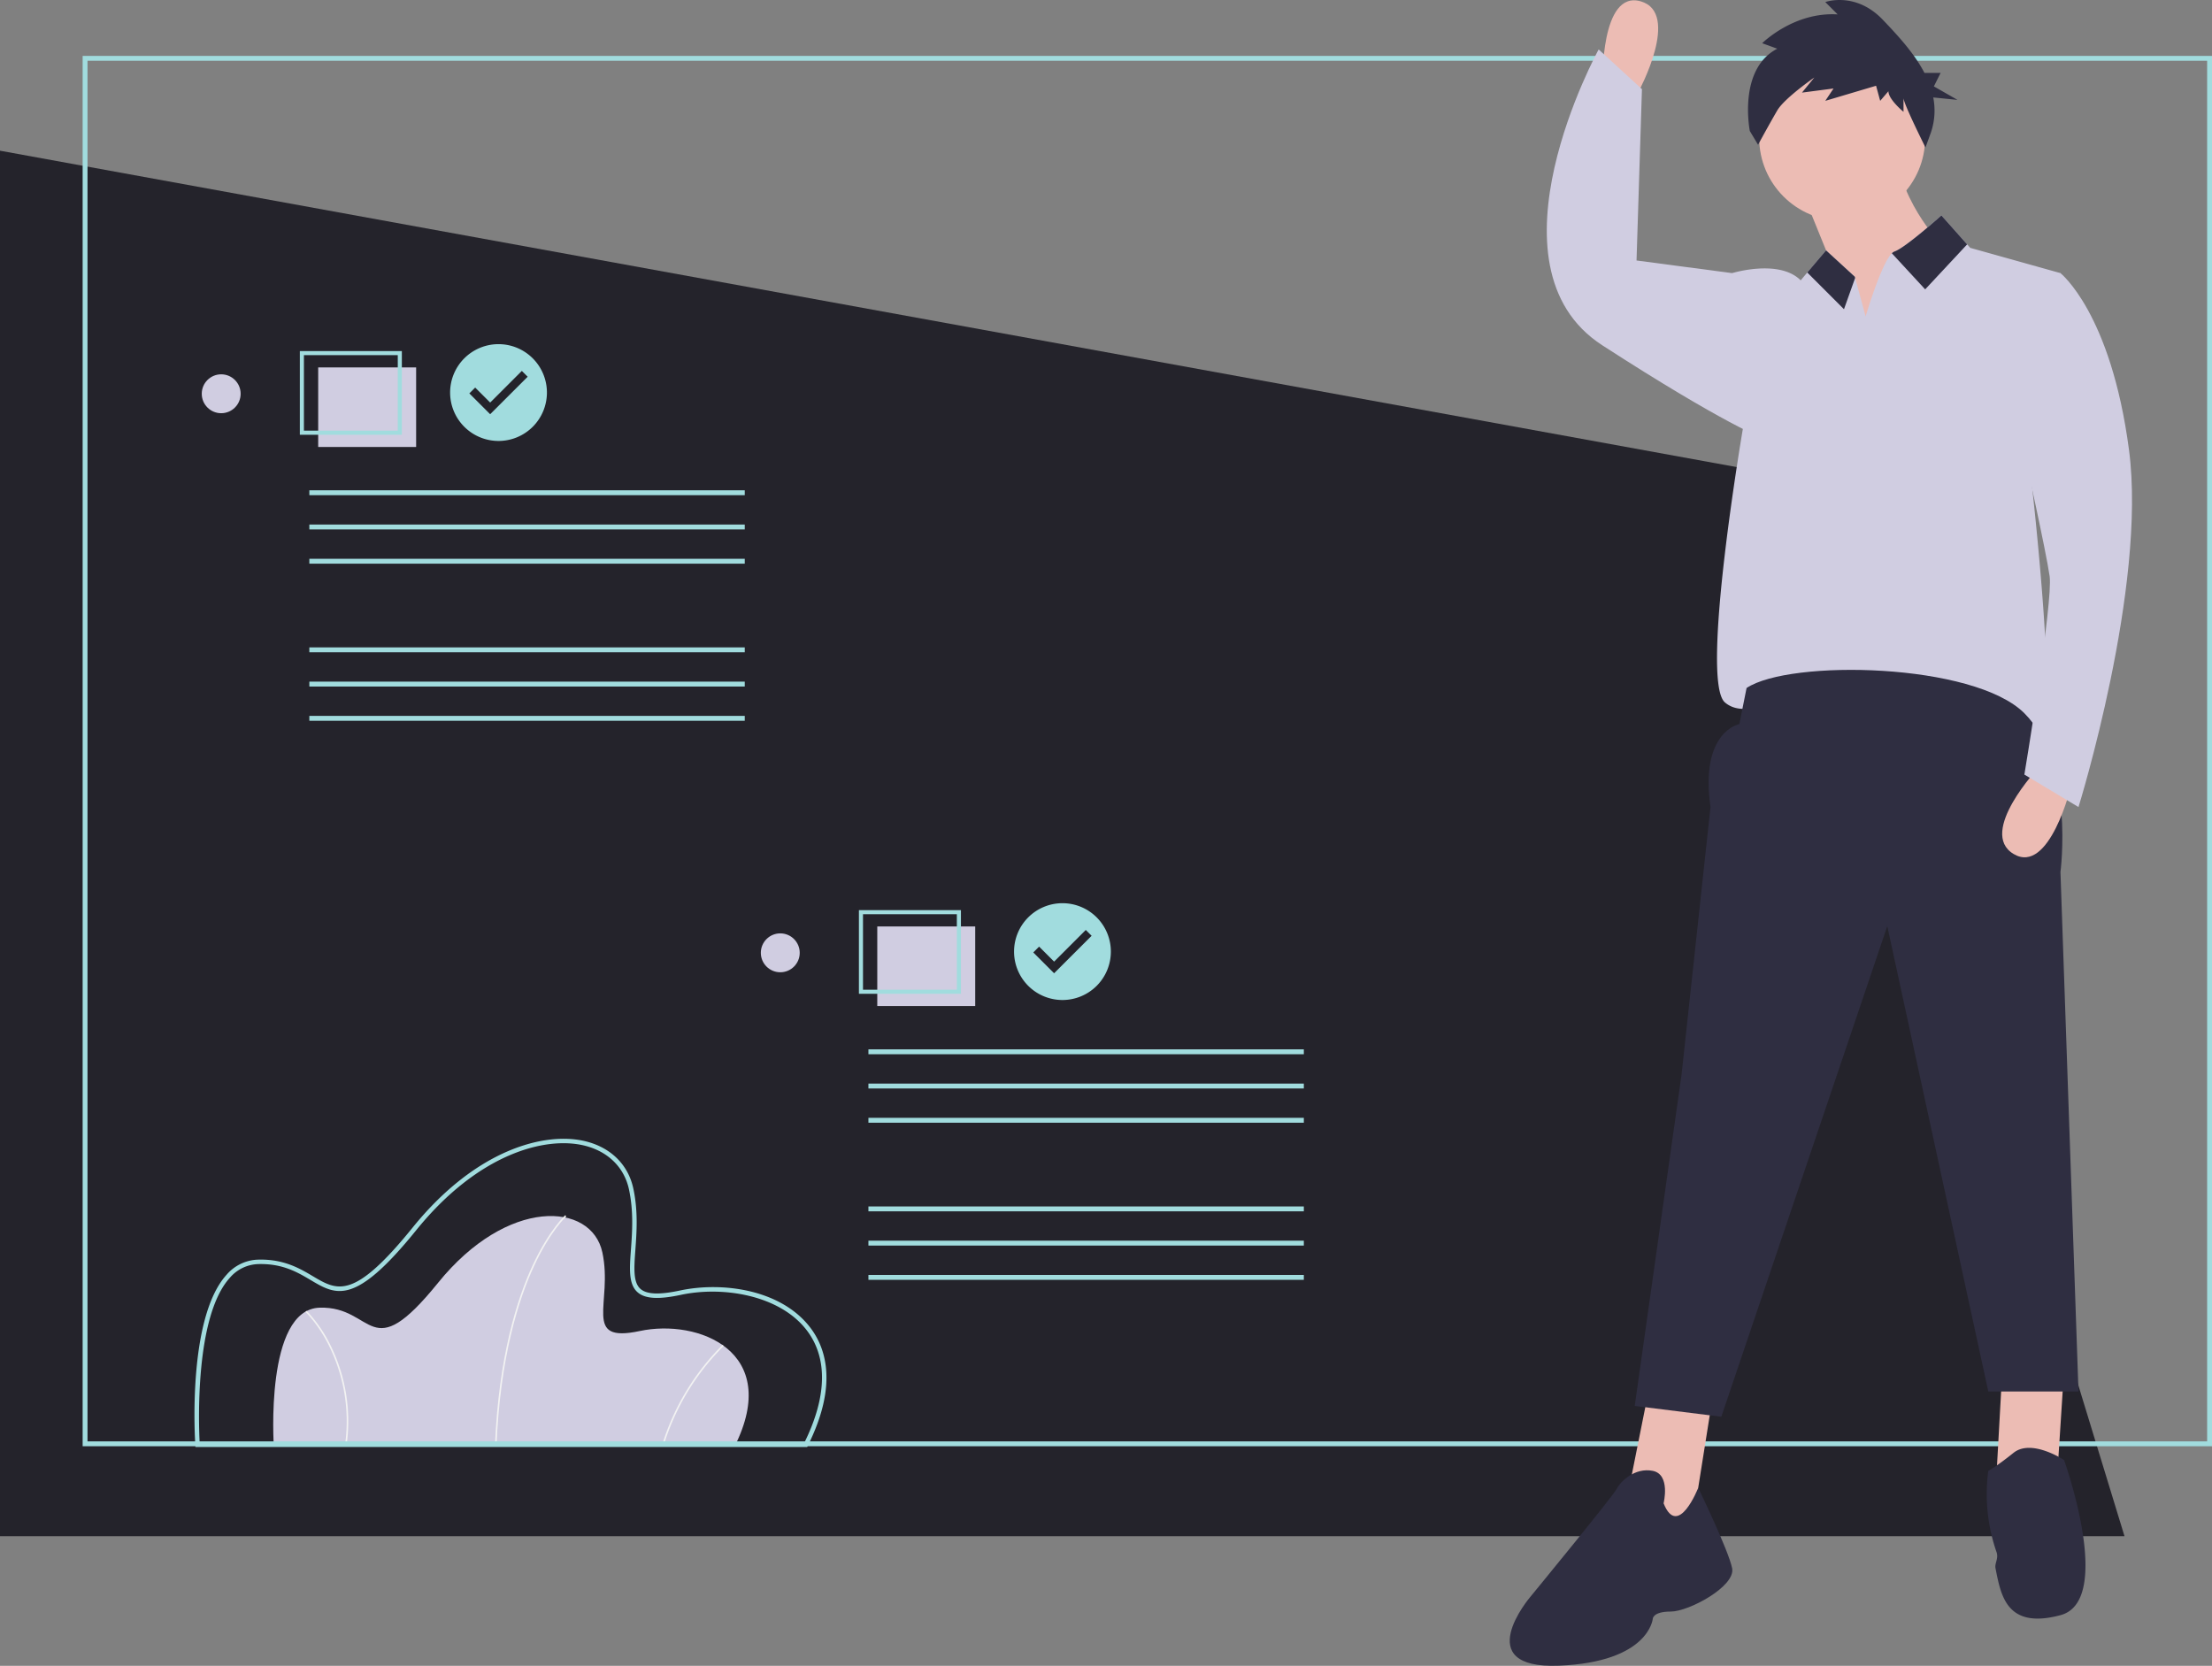 <svg xmlns="http://www.w3.org/2000/svg" width="910" height="685.33" viewBox="0 0 910 685.33"><rect x="0" y="0" width="910" height="685.33" fill="#808080" stroke="none"/><g transform="translate(0 0)"><path d="M874,632H0V62L741,197Z" fill="#24232b"/><path d="M447.251,702.335H257.646s-3.843-56.369,18.9-57.01,20.178,24.982,48.683-10.249,63.1-33.309,67.579-12.491-8.648,37.473,15.373,32.348S466.788,663.261,447.251,702.335Z" transform="translate(-145 -107.335)" fill="#d0cde1"/><path d="M349.248,702.348l-.64-.026c1.492-37.113,9.265-60.959,15.523-74.427,6.794-14.624,13.342-20.544,13.407-20.6l.426.479c-.064.058-6.535,5.919-13.275,20.444C358.465,641.627,350.735,665.375,349.248,702.348Z" transform="translate(-145 -107.335)" fill="#f2f2f2"/><path d="M417.871,702.425l-.615-.179a99.365,99.365,0,0,1,25.017-41.621l.43.474a98.691,98.691,0,0,0-24.832,41.326Z" transform="translate(-145 -107.335)" fill="#f2f2f2"/><path d="M287.509,702.379l-.635-.088a69.764,69.764,0,0,0-6.275-40.778,56.147,56.147,0,0,0-9.9-14.451l.443-.462a56.851,56.851,0,0,1,10.034,14.63,70.4,70.4,0,0,1,6.335,41.149Z" transform="translate(-145 -107.335)" fill="#f2f2f2"/><path d="M1055,702.335H179v-572h876Zm-874-2h872v-568H181Z" transform="translate(-145 -107.335)" fill="#a1dcde"/><path d="M477.072,702.634H225.413l-.058-.852c-.145-2.121-3.355-52.144,12.853-69.992a17.752,17.752,0,0,1,12.973-6.225c10.565-.3,17.2,3.657,22.56,6.833,10.094,5.988,16.762,9.944,41.006-20.021,26.264-32.462,54.6-39.445,70.892-35.562,10.525,2.51,17.78,9.6,19.9,19.46,2.01,9.334,1.37,18.1.856,25.152-.551,7.54-.986,13.5,2.111,16.195,2.585,2.252,7.745,2.457,16.238.644,17.274-3.685,41.377-.532,53.475,15.1,6.509,8.41,11.636,23.7-.9,48.764ZM227.131,700.8H475.94c9.34-18.949,9.631-34.957.836-46.321-11.1-14.339-34.382-18.114-51.648-14.43C415.9,642.023,410.4,641.7,407.307,639c-3.786-3.3-3.322-9.657-2.734-17.707.506-6.931,1.136-15.556-.819-24.633-1.969-9.141-8.726-15.726-18.539-18.065-15.771-3.763-43.317,3.133-69.046,34.933-25.238,31.193-32.84,26.685-43.36,20.444-5.421-3.215-11.577-6.862-21.575-6.578a15.989,15.989,0,0,0-11.67,5.626c-14.568,16.041-12.789,61.023-12.432,67.786Z" transform="translate(-145 -107.335)" fill="#a1dcde"/><rect width="179.127" height="2.013" transform="translate(127.261 266.343)" fill="#a1dcde"/><rect width="179.127" height="2.013" transform="translate(127.261 280.432)" fill="#a1dcde"/><rect width="179.127" height="2.013" transform="translate(127.261 294.521)" fill="#a1dcde"/><rect width="179.127" height="2.013" transform="translate(127.261 201.711)" fill="#a1dcde"/><rect width="179.127" height="2.013" transform="translate(127.261 215.8)" fill="#a1dcde"/><rect width="179.127" height="2.013" transform="translate(127.261 229.888)" fill="#a1dcde"/><rect width="40.29" height="32.736" transform="translate(130.904 151.157)" fill="#d0cde1"/><path d="M310.319,286.192H268.35V251.777h41.969Zm-40.291-1.679H308.64V253.456H270.028Z" transform="translate(-145 -107.335)" fill="#a1dcde"/><circle cx="8" cy="8" r="8" transform="translate(83 154)" fill="#d0cde1"/><rect width="179.127" height="2.013" transform="translate(357.261 496.343)" fill="#a1dcde"/><rect width="179.127" height="2.013" transform="translate(357.261 510.432)" fill="#a1dcde"/><rect width="179.127" height="2.013" transform="translate(357.261 524.521)" fill="#a1dcde"/><rect width="179.127" height="2.013" transform="translate(357.261 431.711)" fill="#a1dcde"/><rect width="179.127" height="2.013" transform="translate(357.261 445.8)" fill="#a1dcde"/><rect width="179.127" height="2.013" transform="translate(357.261 459.888)" fill="#a1dcde"/><rect width="40.29" height="32.736" transform="translate(360.904 381.157)" fill="#d0cde1"/><path d="M540.319,516.192H498.35V481.777h41.969Zm-40.291-1.679H538.64V483.456H500.028Z" transform="translate(-145 -107.335)" fill="#a1dcde"/><circle cx="8" cy="8" r="8" transform="translate(313 384)" fill="#d0cde1"/><path d="M881.337,173.69l19.3,47.495,11.874,32.653,31.169-46.011S924.38,188.532,924.38,163.3Z" transform="translate(-145 -107.335)" fill="#ecbcb4"/><path d="M678.453,570.991l-8.906,44.526L694.779,636.3l10.39-65.3Z" fill="#ecbcb4"/><path d="M823.907,560.6l-2.969,53.432,25.232-4.453,2.968-46.011Z" fill="#ecbcb4"/><circle cx="34.137" cy="34.137" r="34.137" transform="translate(723.722 22.57)" fill="#ecbcb4"/><path d="M980.78,305.786s11.874,103.9,2.968,103.9S931.8,400.776,922.9,393.355,885.79,388.9,885.79,388.9s-20.779,16.327-31.169,7.421,7.421-112.8,7.421-112.8L857.59,219.7s19.295-5.937,28.2,2.968l2.716-3.221,7.718-9.113,11.828,10.85.134.5,4.319,15.822s6.323-21.492,10.79-25.974a3.141,3.141,0,0,1,1.083-.742c4.453-1.484,19.295-14.842,19.295-14.842l10.6,11.918,1.276,1.44,37.106,10.39Z" transform="translate(-145 -107.335)" fill="#d0cde1"/><path d="M863.527,390.386l-2.968,14.842s-16.326,2.968-11.874,34.137L836.811,549.2,817.516,685.747l35.621,4.453,68.274-201.854L962.97,679.81h37.106l-7.421-213.728s5.937-44.527-14.842-65.306S881.337,378.513,863.527,390.386Z" transform="translate(-145 -107.335)" fill="#2f2e41"/><path d="M829.39,725.821s2.968-11.874-4.453-13.358-13.358,4.453-14.842,7.421-35.621,44.527-35.621,44.527-25.232,29.685,11.874,28.2,38.59-19.295,38.59-19.295,0-2.968,7.421-2.968,26.716-10.39,25.232-17.811-13.966-33.072-13.966-33.072S835.326,740.663,829.39,725.821Z" transform="translate(-145 -107.335)" fill="#2f2e41"/><path d="M994.138,708.01s-13.358-8.905-20.779-2.968-10.39,7.421-10.39,7.421l-.12.9a72.652,72.652,0,0,0,3.528,32.579c.879,2.639-.852,4.538-.44,6.6,2.226,11.132,4.453,25.232,26.716,19.295S994.138,708.01,994.138,708.01Z" transform="translate(-145 -107.335)" fill="#2f2e41"/><path d="M983.749,423.039s-25.232,26.716-10.39,35.621,23.748-28.2,23.748-28.2Z" transform="translate(-145 -107.335)" fill="#ecbcb4"/><path d="M819.113,144.982s17.507-32.309.873-37.1S804.3,141.248,804.3,141.248Z" transform="translate(-145 -107.335)" fill="#ecbcb4"/><path d="M763.187,114.354,758.6,127.208l-15.1-15.1L751.224,103l11.829,10.85Z" fill="#2f2e41"/><path d="M954.272,207.871,937,226.38l-13.7-14.842a3.143,3.143,0,0,1,1.083-.742c4.453-1.484,19.295-14.842,19.295-14.842Z" transform="translate(-145 -107.335)" fill="#2f2e41"/><path d="M973.359,224.153l19.295-4.453s20.779,16.326,28.2,72.727-20.779,146.938-20.779,146.938l-22.263-13.358s11.874-71.243,10.39-81.632-10.389-50.463-10.389-50.463Z" transform="translate(-145 -107.335)" fill="#d0cde1"/><path d="M876.156,127.373l-6.21-2.258s12.984-12.984,31.048-11.854l-5.081-5.081s12.419-4.516,23.709,7.339c5.935,6.232,12.8,13.557,17.083,21.808h6.65l-2.775,5.551,9.714,5.551-9.971-1a28.01,28.01,0,0,1-.943,14.376l-2.258,6.209s-9.032-18.064-9.032-20.322v5.645s-6.21-5.081-6.21-8.467l-3.387,3.952-1.693-6.21-20.887,6.21,3.387-5.081-12.984,1.693,5.081-6.21s-12.287,8.489-15.242,13.548c-3.144,5.384-7.9,14.113-7.9,14.113l-3.387-5.645S859.786,135.84,876.156,127.373Z" transform="translate(-145 -107.335)" fill="#2f2e41"/><path d="M865.011,222.669,857.59,219.7l-39.332-5.195,2.226-70.5-17.811-16.326s-48.979,89.053,1.484,121.706,66.79,38.59,66.79,38.59Z" transform="translate(-145 -107.335)" fill="#d0cde1"/><path d="M582.087,478.922A19.913,19.913,0,1,0,602,498.835a19.913,19.913,0,0,0-19.913-19.913Zm-3.435,28.825-8.566-8.566,2.4-2.4,6.171,6.171,13.025-13.025,2.4,2.4Z" transform="translate(-145 -107.335)" fill="#a1dcde"/><path d="M350.087,248.922A19.913,19.913,0,1,0,370,268.835a19.913,19.913,0,0,0-19.913-19.913Zm-3.435,28.825-8.566-8.566,2.4-2.4,6.171,6.171,13.025-13.025,2.4,2.4Z" transform="translate(-145 -107.335)" fill="#a1dcde"/></g></svg>